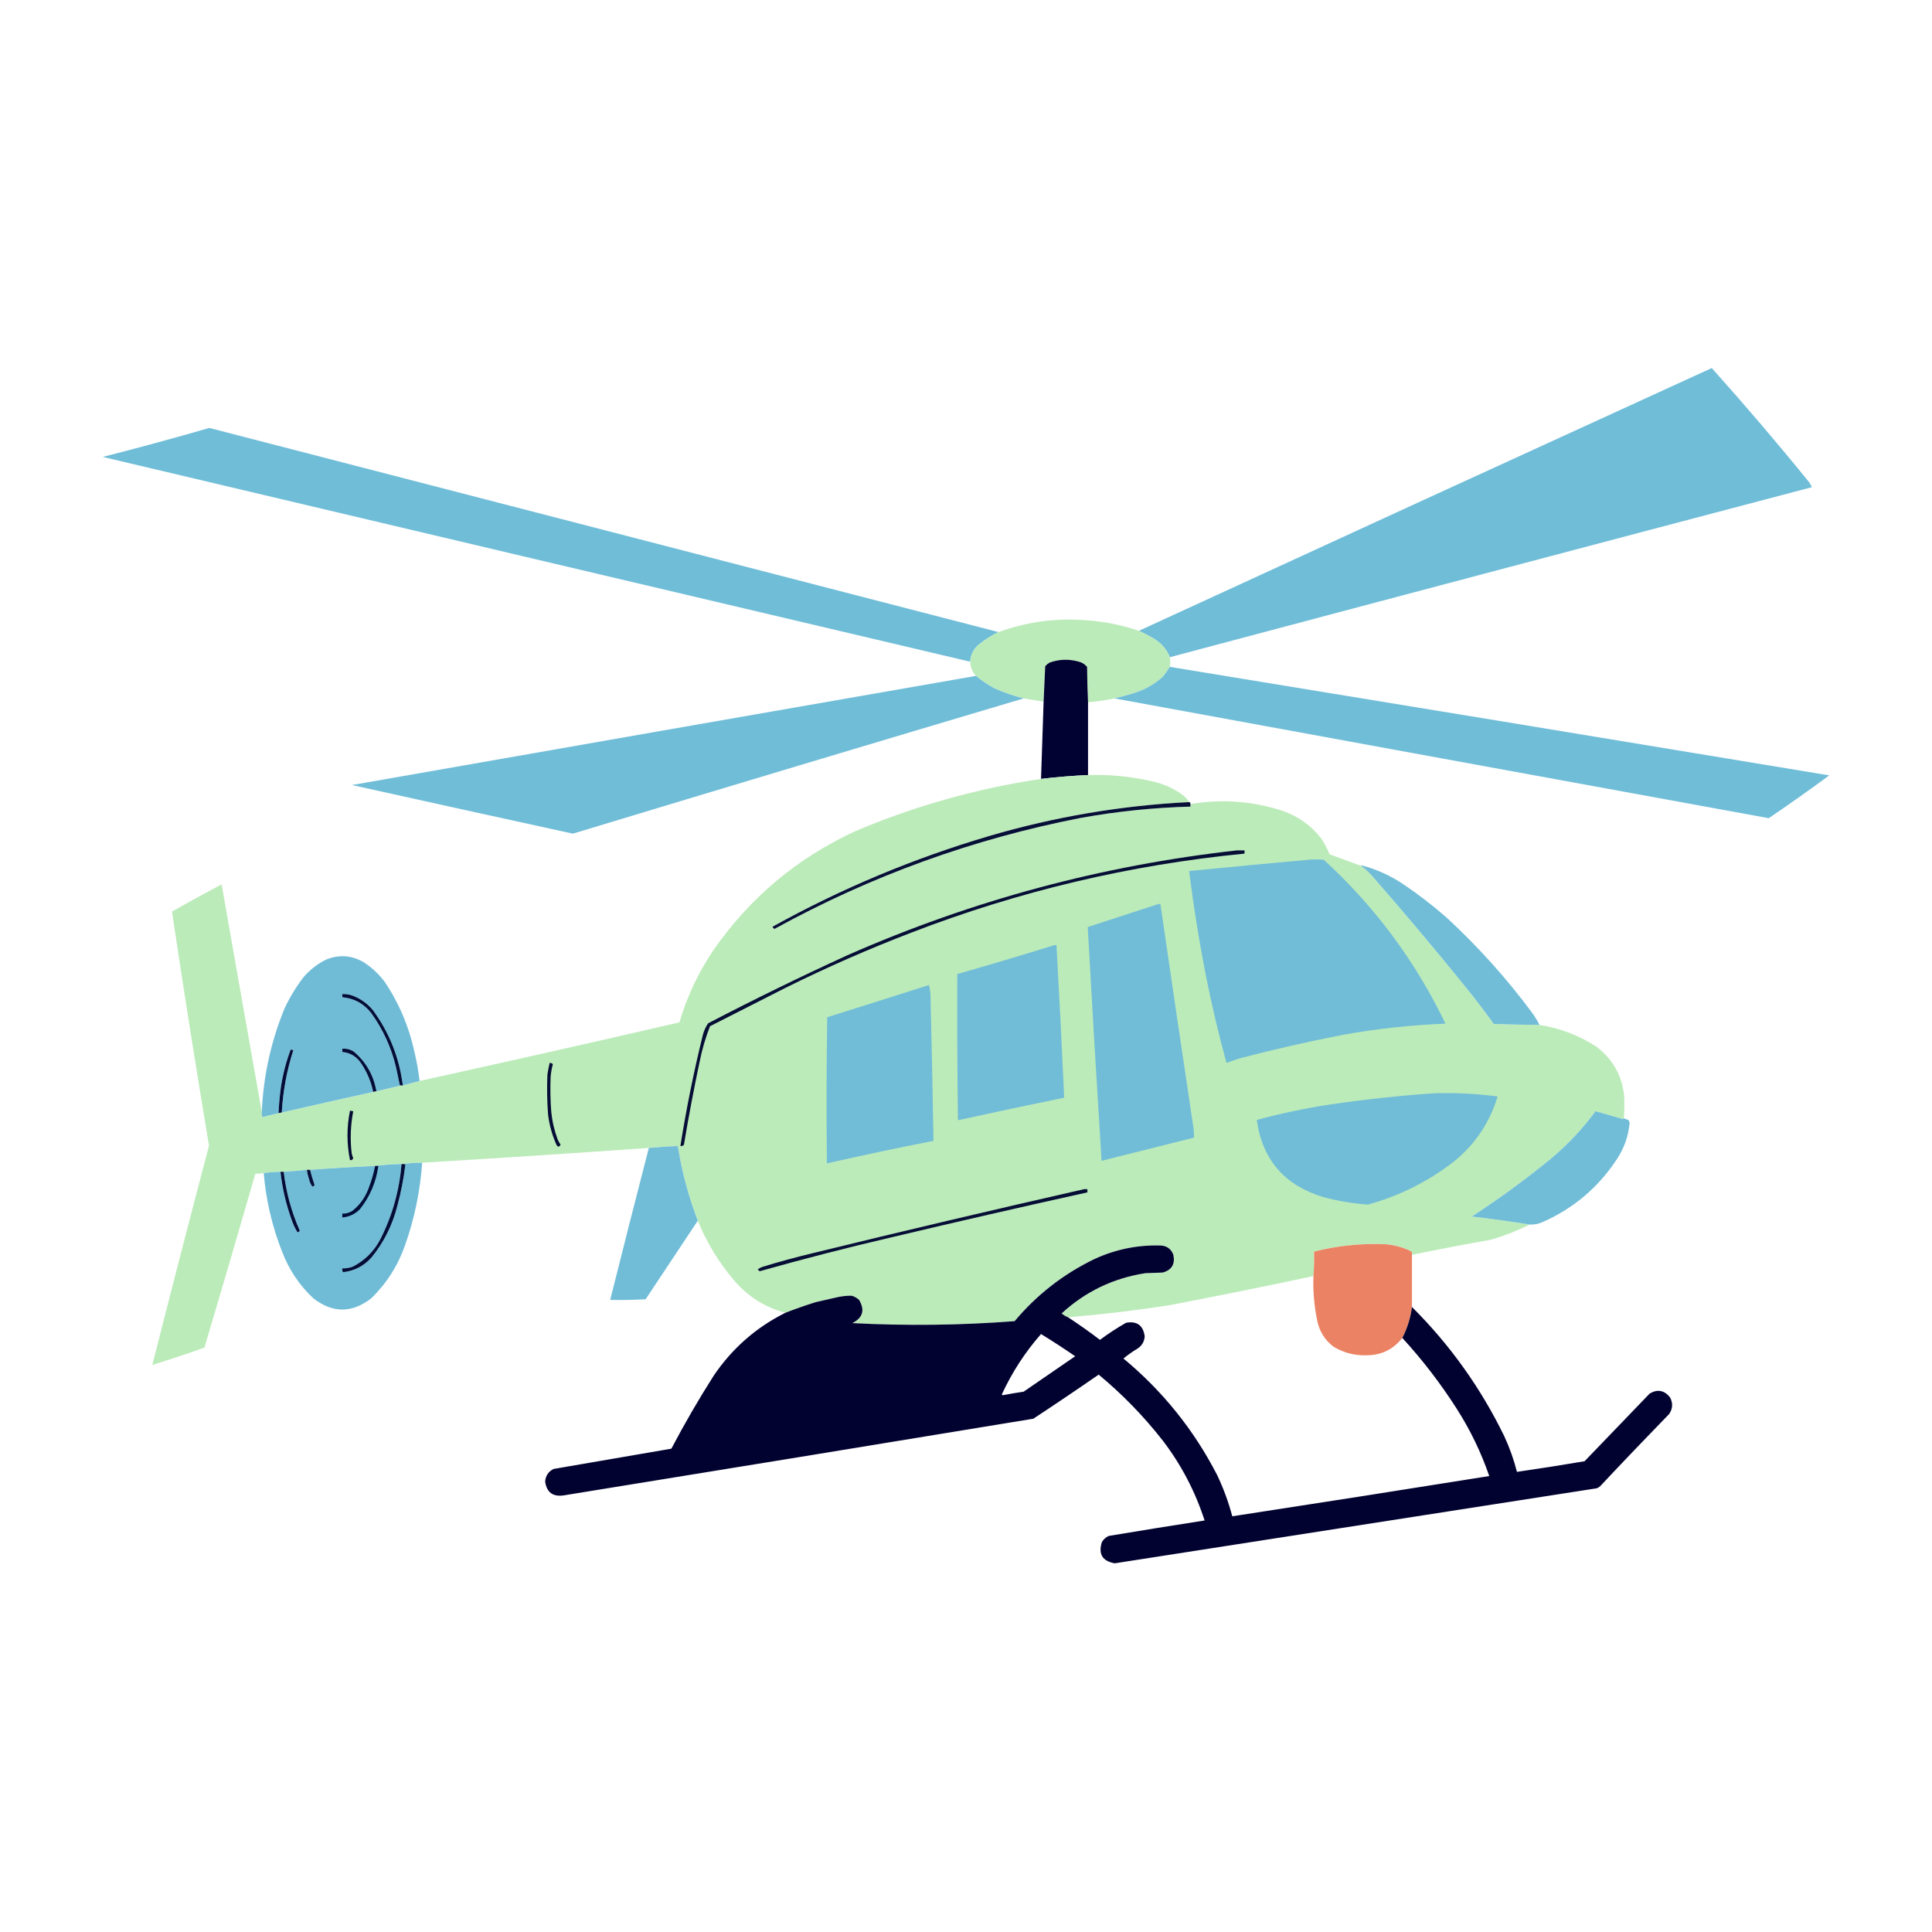 <?xml version="1.0" encoding="UTF-8"?>
<!DOCTYPE svg PUBLIC "-//W3C//DTD SVG 1.1//EN" "http://www.w3.org/Graphics/SVG/1.1/DTD/svg11.dtd">
<svg xmlns="http://www.w3.org/2000/svg" version="1.1" width="3000px" height="3000px" style="shape-rendering:geometricPrecision; text-rendering:geometricPrecision; image-rendering:optimizeQuality; fill-rule:evenodd; clip-rule:evenodd" xmlns:xlink="http://www.w3.org/1999/xlink">
<g><path style="opacity:0.997" fill="#70bdd8" d="M 1816.5,1020.5 C 1811.24,1007.74 1802.58,997.906 1790.5,991C 1783.2,986.852 1775.87,983.019 1768.5,979.5C 2064.75,843.126 2361.25,707.126 2658,571.5C 2709.83,629.324 2760.17,688.324 2809,748.5C 2810.75,751.005 2812.25,753.671 2813.5,756.5C 2481.01,844.038 2148.68,932.038 1816.5,1020.5 Z"/></g>
<g><path style="opacity:0.995" fill="#70bdd8" d="M 1550.5,981.5 C 1538.8,987.105 1527.96,994.105 1518,1002.5C 1510.93,1009.32 1507.09,1017.65 1506.5,1027.5C 1057.43,921.754 608.434,815.754 159.5,709.5C 214.916,695.417 270.082,680.417 325,664.5C 733.497,770.249 1142,875.916 1550.5,981.5 Z"/></g>
<g><path style="opacity:0.997" fill="#bcebba" d="M 1768.5,979.5 C 1775.87,983.019 1783.2,986.852 1790.5,991C 1802.58,997.906 1811.24,1007.74 1816.5,1020.5C 1817.57,1025.48 1817.57,1030.48 1816.5,1035.5C 1813.25,1040.6 1809.75,1045.6 1806,1050.5C 1793.11,1062.2 1778.28,1070.7 1761.5,1076C 1751.13,1079.19 1740.8,1082.02 1730.5,1084.5C 1716.98,1087.43 1703.31,1089.43 1689.5,1090.5C 1688.67,1072.34 1688.17,1054 1688,1035.5C 1684.17,1031 1679.34,1028.17 1673.5,1027C 1658.55,1023.01 1643.88,1023.68 1629.5,1029C 1627.04,1030.46 1624.87,1032.29 1623,1034.5C 1622.15,1052.89 1621.31,1071.23 1620.5,1089.5C 1610.22,1087.73 1599.89,1086.06 1589.5,1084.5C 1574.18,1080.67 1559.18,1075.5 1544.5,1069C 1534.09,1063.47 1524.42,1056.97 1515.5,1049.5C 1509.77,1043.33 1506.77,1036 1506.5,1027.5C 1507.09,1017.65 1510.93,1009.32 1518,1002.5C 1527.96,994.105 1538.8,987.105 1550.5,981.5C 1593.75,965.683 1638.42,959.516 1684.5,963C 1713.28,964.74 1741.28,970.24 1768.5,979.5 Z"/></g>
<g><path style="opacity:0.998" fill="#020232" d="M 1689.5,1090.5 C 1689.5,1128.17 1689.5,1165.83 1689.5,1203.5C 1665.14,1204.6 1640.81,1206.6 1616.5,1209.5C 1617.81,1169.5 1619.15,1129.5 1620.5,1089.5C 1621.31,1071.23 1622.15,1052.89 1623,1034.5C 1624.87,1032.29 1627.04,1030.46 1629.5,1029C 1643.88,1023.68 1658.55,1023.01 1673.5,1027C 1679.34,1028.17 1684.17,1031 1688,1035.5C 1688.17,1054 1688.67,1072.34 1689.5,1090.5 Z"/></g>
<g><path style="opacity:0.995" fill="#70bdd8" d="M 1816.5,1035.5 C 2157.88,1091.34 2499.21,1147.51 2840.5,1204C 2809.58,1226.75 2778.25,1248.92 2746.5,1270.5C 2407.69,1208.6 2069.02,1146.6 1730.5,1084.5C 1740.8,1082.02 1751.13,1079.19 1761.5,1076C 1778.28,1070.7 1793.11,1062.2 1806,1050.5C 1809.75,1045.6 1813.25,1040.6 1816.5,1035.5 Z"/></g>
<g><path style="opacity:0.996" fill="#70bdd8" d="M 1515.5,1049.5 C 1524.42,1056.97 1534.09,1063.47 1544.5,1069C 1559.18,1075.5 1574.18,1080.67 1589.5,1084.5C 1356.01,1153.89 1122.67,1223.89 889.5,1294.5C 775.063,1269.51 660.73,1244.35 546.5,1219C 869.472,1162.28 1192.47,1105.78 1515.5,1049.5 Z"/></g>
<g><path style="opacity:0.999" fill="#bcebba" d="M 1689.5,1203.5 C 1724.32,1202.38 1758.66,1205.88 1792.5,1214C 1809.45,1218.14 1824.78,1225.48 1838.5,1236C 1841.75,1238.75 1844.42,1241.91 1846.5,1245.5C 1741.18,1250.78 1637.84,1268.28 1536.5,1298C 1418.88,1332.65 1306.54,1379.65 1199.5,1439C 1200.16,1440.49 1201.16,1441.65 1202.5,1442.5C 1352.05,1360.15 1510.72,1302.65 1678.5,1270C 1734.74,1259.87 1791.4,1254.04 1848.5,1252.5C 1848.5,1251.17 1848.5,1249.83 1848.5,1248.5C 1897.06,1240.35 1944.73,1243.85 1991.5,1259C 2016.07,1267.52 2036.24,1282.02 2052,1302.5C 2056.96,1310.09 2061.13,1318.09 2064.5,1326.5C 2080.86,1332.51 2097.19,1338.51 2113.5,1344.5C 2119.43,1348.92 2124.93,1353.92 2130,1359.5C 2179.13,1415.62 2227.13,1472.62 2274,1530.5C 2289.77,1549.88 2304.94,1569.72 2319.5,1590C 2343.16,1590.81 2366.83,1591.31 2390.5,1591.5C 2422.18,1596.45 2451.52,1607.62 2478.5,1625C 2503.98,1644.12 2518.48,1669.62 2522,1701.5C 2522.64,1713.18 2522.47,1724.85 2521.5,1736.5C 2520.85,1736.8 2520.18,1737.14 2519.5,1737.5C 2505.53,1733.37 2491.53,1729.37 2477.5,1725.5C 2457.56,1752.62 2434.56,1777.12 2408.5,1799C 2369.1,1831.2 2328.1,1861.2 2285.5,1889C 2315.73,1892.56 2345.73,1896.73 2375.5,1901.5C 2356.18,1911 2336.18,1918.83 2315.5,1925C 2274.38,1932.26 2233.38,1940.09 2192.5,1948.5C 2192.66,1946.8 2192.49,1945.13 2192,1943.5C 2178.98,1936.89 2165.15,1933.06 2150.5,1932C 2113.24,1930.52 2076.57,1934.36 2040.5,1943.5C 2040.81,1956.25 2040.48,1968.91 2039.5,1981.5C 1964.68,1997.5 1889.68,2012.66 1814.5,2027C 1762.7,2034.98 1710.7,2041.14 1658.5,2045.5C 1654.89,2044.03 1651.56,2042.03 1648.5,2039.5C 1685.35,2005.58 1728.69,1984.74 1778.5,1977C 1787.5,1976.67 1796.5,1976.33 1805.5,1976C 1819.49,1972.08 1824.99,1962.92 1822,1948.5C 1818.63,1939.46 1812.13,1934.63 1802.5,1934C 1766.51,1932.94 1732.18,1939.94 1699.5,1955C 1651.28,1978.28 1609.95,2010.45 1575.5,2051.5C 1491.56,2057.91 1407.56,2058.91 1323.5,2054.5C 1339.85,2046.29 1343.35,2034.29 1334,2018.5C 1330.7,2015.43 1326.87,2013.27 1322.5,2012C 1315.46,2011.89 1308.46,2012.56 1301.5,2014C 1289.87,2016.77 1278.2,2019.44 1266.5,2022C 1250.61,2026.95 1234.95,2032.45 1219.5,2038.5C 1188.37,2030.18 1162.21,2013.85 1141,1989.5C 1116.69,1961.34 1097.52,1930.01 1083.5,1895.5C 1069.11,1857.95 1058.78,1819.29 1052.5,1779.5C 1037.47,1780.1 1022.47,1781.1 1007.5,1782.5C 890.259,1790.74 772.925,1798.41 655.5,1805.5C 644.976,1805.55 634.643,1806.22 624.5,1807.5C 624.167,1807.5 623.833,1807.5 623.5,1807.5C 609.633,1807.8 595.966,1808.8 582.5,1810.5C 548.794,1811.99 515.127,1813.99 481.5,1816.5C 479.833,1816.5 478.167,1816.5 476.5,1816.5C 464.557,1817.72 452.557,1818.72 440.5,1819.5C 438.833,1819.5 437.167,1819.5 435.5,1819.5C 426.648,1819.69 417.981,1820.36 409.5,1821.5C 405.215,1822.29 400.881,1822.63 396.5,1822.5C 370.579,1912.6 344.246,2002.6 317.5,2092.5C 290.679,2102.11 263.679,2111.11 236.5,2119.5C 265.329,2005.85 294.662,1892.35 324.5,1779C 304.304,1657.99 285.137,1536.82 267,1415.5C 292.259,1401.12 317.759,1387.12 343.5,1373.5C 343.833,1374 344.167,1374.5 344.5,1375C 365.025,1492.33 385.692,1609.49 406.5,1726.5C 406.187,1729.25 406.52,1731.91 407.5,1734.5C 415.817,1732.39 424.15,1730.39 432.5,1728.5C 434.117,1727.96 435.784,1727.63 437.5,1727.5C 484.795,1716.62 532.128,1705.96 579.5,1695.5C 581.117,1694.96 582.784,1694.63 584.5,1694.5C 597.263,1691.47 609.93,1688.47 622.5,1685.5C 623.5,1685.5 624.5,1685.5 625.5,1685.5C 634.251,1683.16 642.918,1680.82 651.5,1678.5C 786.2,1648.87 920.7,1618.53 1055,1587.5C 1066.69,1547.78 1084.03,1510.78 1107,1476.5C 1164,1394.05 1238.17,1331.88 1329.5,1290C 1421.72,1251.1 1517.38,1224.26 1616.5,1209.5C 1640.81,1206.6 1665.14,1204.6 1689.5,1203.5 Z"/></g>
<g><path style="opacity:1" fill="#060f36" d="M 1846.5,1245.5 C 1848.05,1245.82 1848.71,1246.82 1848.5,1248.5C 1848.5,1249.83 1848.5,1251.17 1848.5,1252.5C 1791.4,1254.04 1734.74,1259.87 1678.5,1270C 1510.72,1302.65 1352.05,1360.15 1202.5,1442.5C 1201.16,1441.65 1200.16,1440.49 1199.5,1439C 1306.54,1379.65 1418.88,1332.65 1536.5,1298C 1637.84,1268.28 1741.18,1250.78 1846.5,1245.5 Z"/></g>
<g><path style="opacity:1" fill="#060e36" d="M 1920.5,1320.5 C 1924.5,1320.5 1928.5,1320.5 1932.5,1320.5C 1932.5,1322.17 1932.5,1323.83 1932.5,1325.5C 1754.62,1342.89 1582.29,1383.72 1415.5,1448C 1348.84,1473.56 1283.51,1502.22 1219.5,1534C 1180.5,1553.83 1141.5,1573.67 1102.5,1593.5C 1095.3,1611.95 1089.8,1630.95 1086,1650.5C 1077.1,1692.67 1069.1,1735 1062,1777.5C 1060.6,1779.19 1058.77,1779.86 1056.5,1779.5C 1065.64,1721.99 1077.14,1664.99 1091,1608.5C 1092.68,1601.45 1095.51,1594.95 1099.5,1589C 1170.91,1551.79 1243.25,1516.46 1316.5,1483C 1509.65,1398.01 1710.98,1343.84 1920.5,1320.5 Z"/></g>
<g><path style="opacity:1" fill="#71bdd7" d="M 2037.5,1334.5 C 2043.51,1334.33 2049.51,1334.5 2055.5,1335C 2134.93,1407.72 2197.93,1492.55 2244.5,1589.5C 2190.77,1591.64 2137.43,1597.47 2084.5,1607C 2031.44,1617.36 1978.77,1629.36 1926.5,1643C 1919.08,1645.21 1911.74,1647.71 1904.5,1650.5C 1892.42,1606.6 1881.92,1562.26 1873,1517.5C 1862.22,1462.8 1853.38,1407.8 1846.5,1352.5C 1910.28,1346.21 1973.95,1340.21 2037.5,1334.5 Z"/></g>
<g><path style="opacity:0.039" fill="#66cce5" d="M 2113.5,1343.5 C 2112.83,1342.17 2112.83,1342.17 2113.5,1343.5 Z"/></g>
<g><path style="opacity:0.996" fill="#71bdd7" d="M 2113.5,1344.5 C 2113.5,1344.17 2113.5,1343.83 2113.5,1343.5C 2136.4,1349.45 2157.73,1358.95 2177.5,1372C 2201.64,1388.13 2224.64,1405.8 2246.5,1425C 2295.42,1470.24 2339.59,1519.4 2379,1572.5C 2383.35,1578.53 2387.18,1584.86 2390.5,1591.5C 2366.83,1591.31 2343.16,1590.81 2319.5,1590C 2304.94,1569.72 2289.77,1549.88 2274,1530.5C 2227.13,1472.62 2179.13,1415.62 2130,1359.5C 2124.93,1353.92 2119.43,1348.92 2113.5,1344.5 Z"/></g>
<g><path style="opacity:1" fill="#71bdd7" d="M 1799.5,1403.5 C 1800.5,1403.41 1801.33,1403.75 1802,1404.5C 1818.42,1517.54 1835.09,1630.54 1852,1743.5C 1853.41,1751.13 1854.08,1758.8 1854,1766.5C 1806.27,1778.55 1758.43,1790.55 1710.5,1802.5C 1702.9,1681.5 1695.73,1560.5 1689,1439.5C 1725.95,1427.56 1762.78,1415.56 1799.5,1403.5 Z"/></g>
<g><path style="opacity:1" fill="#71bdd7" d="M 1637.5,1467.5 C 1638.5,1467.5 1639.5,1467.5 1640.5,1467.5C 1644.94,1546.48 1648.94,1625.48 1652.5,1704.5C 1597.43,1715.78 1542.43,1727.45 1487.5,1739.5C 1486.5,1663.84 1486.17,1588.17 1486.5,1512.5C 1537.11,1498.07 1587.44,1483.07 1637.5,1467.5 Z"/></g>
<g><path style="opacity:0.998" fill="#70bcd7" d="M 651.5,1678.5 C 642.918,1680.82 634.251,1683.16 625.5,1685.5C 620.067,1642.34 604.567,1603.34 579,1568.5C 570.427,1558.25 559.927,1550.75 547.5,1546C 542.311,1544.2 536.978,1543.37 531.5,1543.5C 531.5,1545.17 531.5,1546.83 531.5,1548.5C 549.678,1550.15 564.512,1558.15 576,1572.5C 594.641,1598.12 607.641,1626.46 615,1657.5C 616.896,1666.15 618.73,1674.81 620.5,1683.5C 620.747,1684.71 621.414,1685.38 622.5,1685.5C 609.93,1688.47 597.263,1691.47 584.5,1694.5C 580.182,1669.68 568.515,1649.18 549.5,1633C 544.011,1629.42 538.011,1627.92 531.5,1628.5C 531.5,1630.17 531.5,1631.83 531.5,1633.5C 544.156,1634.75 553.99,1640.75 561,1651.5C 569.991,1664.97 576.158,1679.64 579.5,1695.5C 532.128,1705.96 484.795,1716.62 437.5,1727.5C 439.392,1694.37 445.392,1662.04 455.5,1630.5C 454.07,1630.58 452.736,1630.25 451.5,1629.5C 444.155,1648.88 438.988,1668.88 436,1689.5C 434.282,1702.46 433.116,1715.46 432.5,1728.5C 424.15,1730.39 415.817,1732.39 407.5,1734.5C 406.52,1731.91 406.187,1729.25 406.5,1726.5C 408.955,1670.72 420.788,1617.05 442,1565.5C 450.243,1548 460.243,1531.66 472,1516.5C 481.79,1505.37 493.29,1496.54 506.5,1490C 526.467,1481.93 545.8,1483.26 564.5,1494C 577.582,1502.41 588.749,1512.91 598,1525.5C 620.323,1559.11 635.656,1595.77 644,1635.5C 647.365,1649.69 649.865,1664.02 651.5,1678.5 Z"/></g>
<g><path style="opacity:1" fill="#71bdd7" d="M 1442.5,1529.5 C 1444.31,1536.77 1445.14,1544.43 1445,1552.5C 1446.81,1625.5 1448.31,1698.5 1449.5,1771.5C 1394.13,1782.34 1338.96,1794.01 1284,1806.5C 1283.17,1730.83 1283.33,1655.16 1284.5,1579.5C 1337.34,1563 1390,1546.33 1442.5,1529.5 Z"/></g>
<g><path style="opacity:1" fill="#030e38" d="M 625.5,1685.5 C 624.5,1685.5 623.5,1685.5 622.5,1685.5C 621.414,1685.38 620.747,1684.71 620.5,1683.5C 618.73,1674.81 616.896,1666.15 615,1657.5C 607.641,1626.46 594.641,1598.12 576,1572.5C 564.512,1558.15 549.678,1550.15 531.5,1548.5C 531.5,1546.83 531.5,1545.17 531.5,1543.5C 536.978,1543.37 542.311,1544.2 547.5,1546C 559.927,1550.75 570.427,1558.25 579,1568.5C 604.567,1603.34 620.067,1642.34 625.5,1685.5 Z"/></g>
<g><path style="opacity:1" fill="#020d38" d="M 584.5,1694.5 C 582.784,1694.63 581.117,1694.96 579.5,1695.5C 576.158,1679.64 569.991,1664.97 561,1651.5C 553.99,1640.75 544.156,1634.75 531.5,1633.5C 531.5,1631.83 531.5,1630.17 531.5,1628.5C 538.011,1627.92 544.011,1629.42 549.5,1633C 568.515,1649.18 580.182,1669.68 584.5,1694.5 Z"/></g>
<g><path style="opacity:1" fill="#020c37" d="M 437.5,1727.5 C 435.784,1727.63 434.117,1727.96 432.5,1728.5C 433.116,1715.46 434.282,1702.46 436,1689.5C 438.988,1668.88 444.155,1648.88 451.5,1629.5C 452.736,1630.25 454.07,1630.58 455.5,1630.5C 445.392,1662.04 439.392,1694.37 437.5,1727.5 Z"/></g>
<g><path style="opacity:1" fill="#050d36" d="M 853.5,1650.5 C 855.484,1650.38 857.15,1651.05 858.5,1652.5C 856.683,1659.03 855.516,1665.69 855,1672.5C 854.281,1690.52 854.615,1708.52 856,1726.5C 857.48,1741.27 860.814,1755.61 866,1769.5C 867.247,1772.33 868.747,1775 870.5,1777.5C 868.314,1781.4 866.148,1781.4 864,1777.5C 857.333,1762.5 852.999,1746.83 851,1730.5C 849.494,1709.86 849.16,1689.19 850,1668.5C 850.939,1662.41 852.106,1656.41 853.5,1650.5 Z"/></g>
<g><path style="opacity:1" fill="#71bdd7" d="M 2228.5,1697.5 C 2260.98,1696.72 2293.31,1698.39 2325.5,1702.5C 2313.38,1742.79 2291.04,1776.29 2258.5,1803C 2218.31,1834.34 2173.48,1856.84 2124,1870.5C 2100.79,1868.83 2077.96,1865 2055.5,1859C 1994.77,1840.98 1960.11,1800.98 1951.5,1739C 1989.03,1728.85 2027.03,1720.85 2065.5,1715C 2119.76,1707.04 2174.09,1701.21 2228.5,1697.5 Z"/></g>
<g><path style="opacity:1" fill="#040a34" d="M 543.5,1724.5 C 545.117,1725.04 546.784,1725.37 548.5,1725.5C 544.349,1747.03 543.515,1768.69 546,1790.5C 546.532,1793.26 547.366,1795.93 548.5,1798.5C 547.579,1800.76 545.912,1801.76 543.5,1801.5C 538.276,1775.86 538.276,1750.2 543.5,1724.5 Z"/></g>
<g><path style="opacity:0.998" fill="#71bdd7" d="M 2521.5,1736.5 C 2523.66,1737.47 2526,1738.3 2528.5,1739C 2529.17,1740.33 2529.83,1741.67 2530.5,1743C 2528.79,1763.47 2522.29,1782.3 2511,1799.5C 2481.88,1843.96 2443.05,1876.79 2394.5,1898C 2388.42,1900.6 2382.09,1901.77 2375.5,1901.5C 2345.73,1896.73 2315.73,1892.56 2285.5,1889C 2328.1,1861.2 2369.1,1831.2 2408.5,1799C 2434.56,1777.12 2457.56,1752.62 2477.5,1725.5C 2491.53,1729.37 2505.53,1733.37 2519.5,1737.5C 2520.18,1737.14 2520.85,1736.8 2521.5,1736.5 Z"/></g>
<g><path style="opacity:0.997" fill="#71bdd8" d="M 1083.5,1895.5 C 1056.52,1936.1 1029.52,1976.77 1002.5,2017.5C 984.179,2018.5 965.845,2018.83 947.5,2018.5C 967.183,1939.77 987.183,1861.1 1007.5,1782.5C 1022.47,1781.1 1037.47,1780.1 1052.5,1779.5C 1058.78,1819.29 1069.11,1857.95 1083.5,1895.5 Z"/></g>
<g><path style="opacity:0.997" fill="#70bcd7" d="M 655.5,1805.5 C 652.492,1849.38 643.658,1892.04 629,1933.5C 617.909,1965.22 600.409,1992.72 576.5,2016C 546.507,2039.29 516.507,2039.29 486.5,2016C 464.815,1995.63 448.648,1971.46 438,1943.5C 422.517,1904.23 413.017,1863.57 409.5,1821.5C 417.981,1820.36 426.648,1819.69 435.5,1819.5C 438.337,1845.18 444.171,1870.18 453,1894.5C 455.249,1901.28 458.249,1907.61 462,1913.5C 463.621,1913.28 464.788,1912.44 465.5,1911C 452.554,1881.77 444.22,1851.27 440.5,1819.5C 452.557,1818.72 464.557,1817.72 476.5,1816.5C 477.143,1821.6 478.309,1826.6 480,1831.5C 480.914,1835.6 482.581,1839.27 485,1842.5C 486.621,1842.28 487.788,1841.44 488.5,1840C 485.767,1832.22 483.433,1824.39 481.5,1816.5C 515.127,1813.99 548.794,1811.99 582.5,1810.5C 595.966,1808.8 609.633,1807.8 623.5,1807.5C 620.174,1848.31 609.341,1886.97 591,1923.5C 581.167,1942.67 566.667,1957.17 547.5,1967C 542.311,1968.8 536.978,1969.63 531.5,1969.5C 531.201,1971.6 531.534,1973.6 532.5,1975.5C 550.303,1973.52 565.136,1965.85 577,1952.5C 596.138,1928.89 609.471,1902.22 617,1872.5C 622.747,1851.25 626.914,1829.75 629.5,1808C 627.866,1807.51 626.199,1807.34 624.5,1807.5C 634.643,1806.22 644.976,1805.55 655.5,1805.5 Z"/></g>
<g><path style="opacity:1" fill="#020e38" d="M 623.5,1807.5 C 623.833,1807.5 624.167,1807.5 624.5,1807.5C 626.199,1807.34 627.866,1807.51 629.5,1808C 626.914,1829.75 622.747,1851.25 617,1872.5C 609.471,1902.22 596.138,1928.89 577,1952.5C 565.136,1965.85 550.303,1973.52 532.5,1975.5C 531.534,1973.6 531.201,1971.6 531.5,1969.5C 536.978,1969.63 542.311,1968.8 547.5,1967C 566.667,1957.17 581.167,1942.67 591,1923.5C 609.341,1886.97 620.174,1848.31 623.5,1807.5 Z"/></g>
<g><path style="opacity:1" fill="#020e38" d="M 582.5,1810.5 C 584.167,1810.5 585.833,1810.5 587.5,1810.5C 584,1835.49 574.5,1857.82 559,1877.5C 551.438,1885.2 542.272,1889.53 531.5,1890.5C 531.5,1888.5 531.5,1886.5 531.5,1884.5C 537.306,1884.73 542.639,1883.23 547.5,1880C 559.469,1870.35 567.969,1858.18 573,1843.5C 577.088,1832.74 580.255,1821.74 582.5,1810.5 Z"/></g>
<g><path style="opacity:1" fill="#041039" d="M 476.5,1816.5 C 478.167,1816.5 479.833,1816.5 481.5,1816.5C 483.433,1824.39 485.767,1832.22 488.5,1840C 487.788,1841.44 486.621,1842.28 485,1842.5C 482.581,1839.27 480.914,1835.6 480,1831.5C 478.309,1826.6 477.143,1821.6 476.5,1816.5 Z"/></g>
<g><path style="opacity:1" fill="#020c37" d="M 435.5,1819.5 C 437.167,1819.5 438.833,1819.5 440.5,1819.5C 444.22,1851.27 452.554,1881.77 465.5,1911C 464.788,1912.44 463.621,1913.28 462,1913.5C 458.249,1907.61 455.249,1901.28 453,1894.5C 444.171,1870.18 438.337,1845.18 435.5,1819.5 Z"/></g>
<g><path style="opacity:1" fill="#060e36" d="M 1683.5,1846.5 C 1685.17,1846.5 1686.83,1846.5 1688.5,1846.5C 1688.5,1848.17 1688.5,1849.83 1688.5,1851.5C 1587.33,1873.87 1486.33,1897.04 1385.5,1921C 1316.29,1937.13 1247.63,1954.8 1179.5,1974C 1178.5,1973 1177.5,1972 1176.5,1971C 1178.96,1969.29 1181.62,1967.96 1184.5,1967C 1209.95,1959.22 1235.61,1952.22 1261.5,1946C 1402.05,1911.63 1542.72,1878.47 1683.5,1846.5 Z"/></g>
<g><path style="opacity:0.998" fill="#ec8264" d="M 2192.5,1948.5 C 2192.5,1975.5 2192.5,2002.5 2192.5,2029.5C 2190.33,2046.33 2185.33,2062.33 2177.5,2077.5C 2163.37,2095.56 2144.7,2104.56 2121.5,2104.5C 2103.08,2104.99 2086.08,2100.49 2070.5,2091C 2057.98,2081.46 2049.82,2068.96 2046,2053.5C 2040.8,2029.79 2038.64,2005.79 2039.5,1981.5C 2040.48,1968.91 2040.81,1956.25 2040.5,1943.5C 2076.57,1934.36 2113.24,1930.52 2150.5,1932C 2165.15,1933.06 2178.98,1936.89 2192,1943.5C 2192.49,1945.13 2192.66,1946.8 2192.5,1948.5 Z"/></g>
<g><path style="opacity:0.994" fill="#020231" d="M 1658.5,2045.5 C 1675.37,2056.53 1691.87,2068.2 1708,2080.5C 1720.98,2070.85 1734.48,2062.02 1748.5,2054C 1765.36,2050.94 1775.03,2057.94 1777.5,2075C 1776.92,2083.16 1773.25,2089.5 1766.5,2094C 1758.73,2098.62 1751.39,2103.78 1744.5,2109.5C 1805.4,2160.01 1853.9,2220.35 1890,2290.5C 1899.81,2311.11 1907.64,2332.45 1913.5,2354.5C 2046.57,2334.1 2179.57,2313.27 2312.5,2292C 2299.81,2255.11 2282.97,2220.28 2262,2187.5C 2237.03,2148.37 2208.87,2111.7 2177.5,2077.5C 2185.33,2062.33 2190.33,2046.33 2192.5,2029.5C 2251.59,2088.3 2299.42,2155.3 2336,2230.5C 2344.19,2248.25 2350.69,2266.58 2355.5,2285.5C 2390.57,2280.43 2425.57,2274.93 2460.5,2269C 2494.17,2234 2527.83,2199 2561.5,2164C 2573.53,2156.81 2584.03,2158.65 2593,2169.5C 2597.91,2178.36 2597.57,2187.02 2592,2195.5C 2555.97,2232.53 2520.3,2269.86 2485,2307.5C 2483.42,2309.04 2481.59,2310.21 2479.5,2311C 2229.99,2349.78 1980.49,2388.61 1731,2427.5C 1711.8,2424.11 1705.14,2413.11 1711,2394.5C 1713.55,2390.28 1717.05,2387.11 1721.5,2385C 1771.12,2376.72 1820.78,2368.72 1870.5,2361C 1855.92,2316 1834.42,2274.84 1806,2237.5C 1776.44,2199.61 1743.11,2165.27 1706,2134.5C 1672.42,2157.75 1638.59,2180.59 1604.5,2203C 1361.55,2242.99 1118.55,2282.66 875.5,2322C 858.515,2324.52 848.848,2317.35 846.5,2300.5C 847.231,2291.52 851.564,2285.02 859.5,2281C 920.519,2270.5 981.519,2260 1042.5,2249.5C 1062.82,2210.85 1084.65,2173.18 1108,2136.5C 1136.68,2093.98 1173.84,2061.31 1219.5,2038.5C 1234.95,2032.45 1250.61,2026.95 1266.5,2022C 1278.2,2019.44 1289.87,2016.77 1301.5,2014C 1308.46,2012.56 1315.46,2011.89 1322.5,2012C 1326.87,2013.27 1330.7,2015.43 1334,2018.5C 1343.35,2034.29 1339.85,2046.29 1323.5,2054.5C 1273.78,2060.04 1229.45,2078.21 1190.5,2109C 1184.03,2114.47 1177.86,2120.3 1172,2126.5C 1142.35,2161.86 1117.85,2200.19 1098.5,2241.5C 1233.45,2219.12 1368.45,2196.95 1503.5,2175C 1520.78,2129.64 1544.78,2088.47 1575.5,2051.5C 1609.95,2010.45 1651.28,1978.28 1699.5,1955C 1732.18,1939.94 1766.51,1932.94 1802.5,1934C 1812.13,1934.63 1818.63,1939.46 1822,1948.5C 1824.99,1962.92 1819.49,1972.08 1805.5,1976C 1796.5,1976.33 1787.5,1976.67 1778.5,1977C 1728.69,1984.74 1685.35,2005.58 1648.5,2039.5C 1651.56,2042.03 1654.89,2044.03 1658.5,2045.5 Z M 1575.5,2051.5 C 1544.78,2088.47 1520.78,2129.64 1503.5,2175C 1368.45,2196.95 1233.45,2219.12 1098.5,2241.5C 1117.85,2200.19 1142.35,2161.86 1172,2126.5C 1177.86,2120.3 1184.03,2114.47 1190.5,2109C 1229.45,2078.21 1273.78,2060.04 1323.5,2054.5C 1407.56,2058.91 1491.56,2057.91 1575.5,2051.5 Z M 1616.5,2071.5 C 1634.45,2082.48 1652.12,2093.98 1669.5,2106C 1642.83,2124.33 1616.17,2142.67 1589.5,2161C 1578.62,2162.56 1567.78,2164.4 1557,2166.5C 1556.5,2166.17 1556,2165.83 1555.5,2165.5C 1571.35,2131.1 1591.68,2099.77 1616.5,2071.5 Z"/></g>
</svg>
